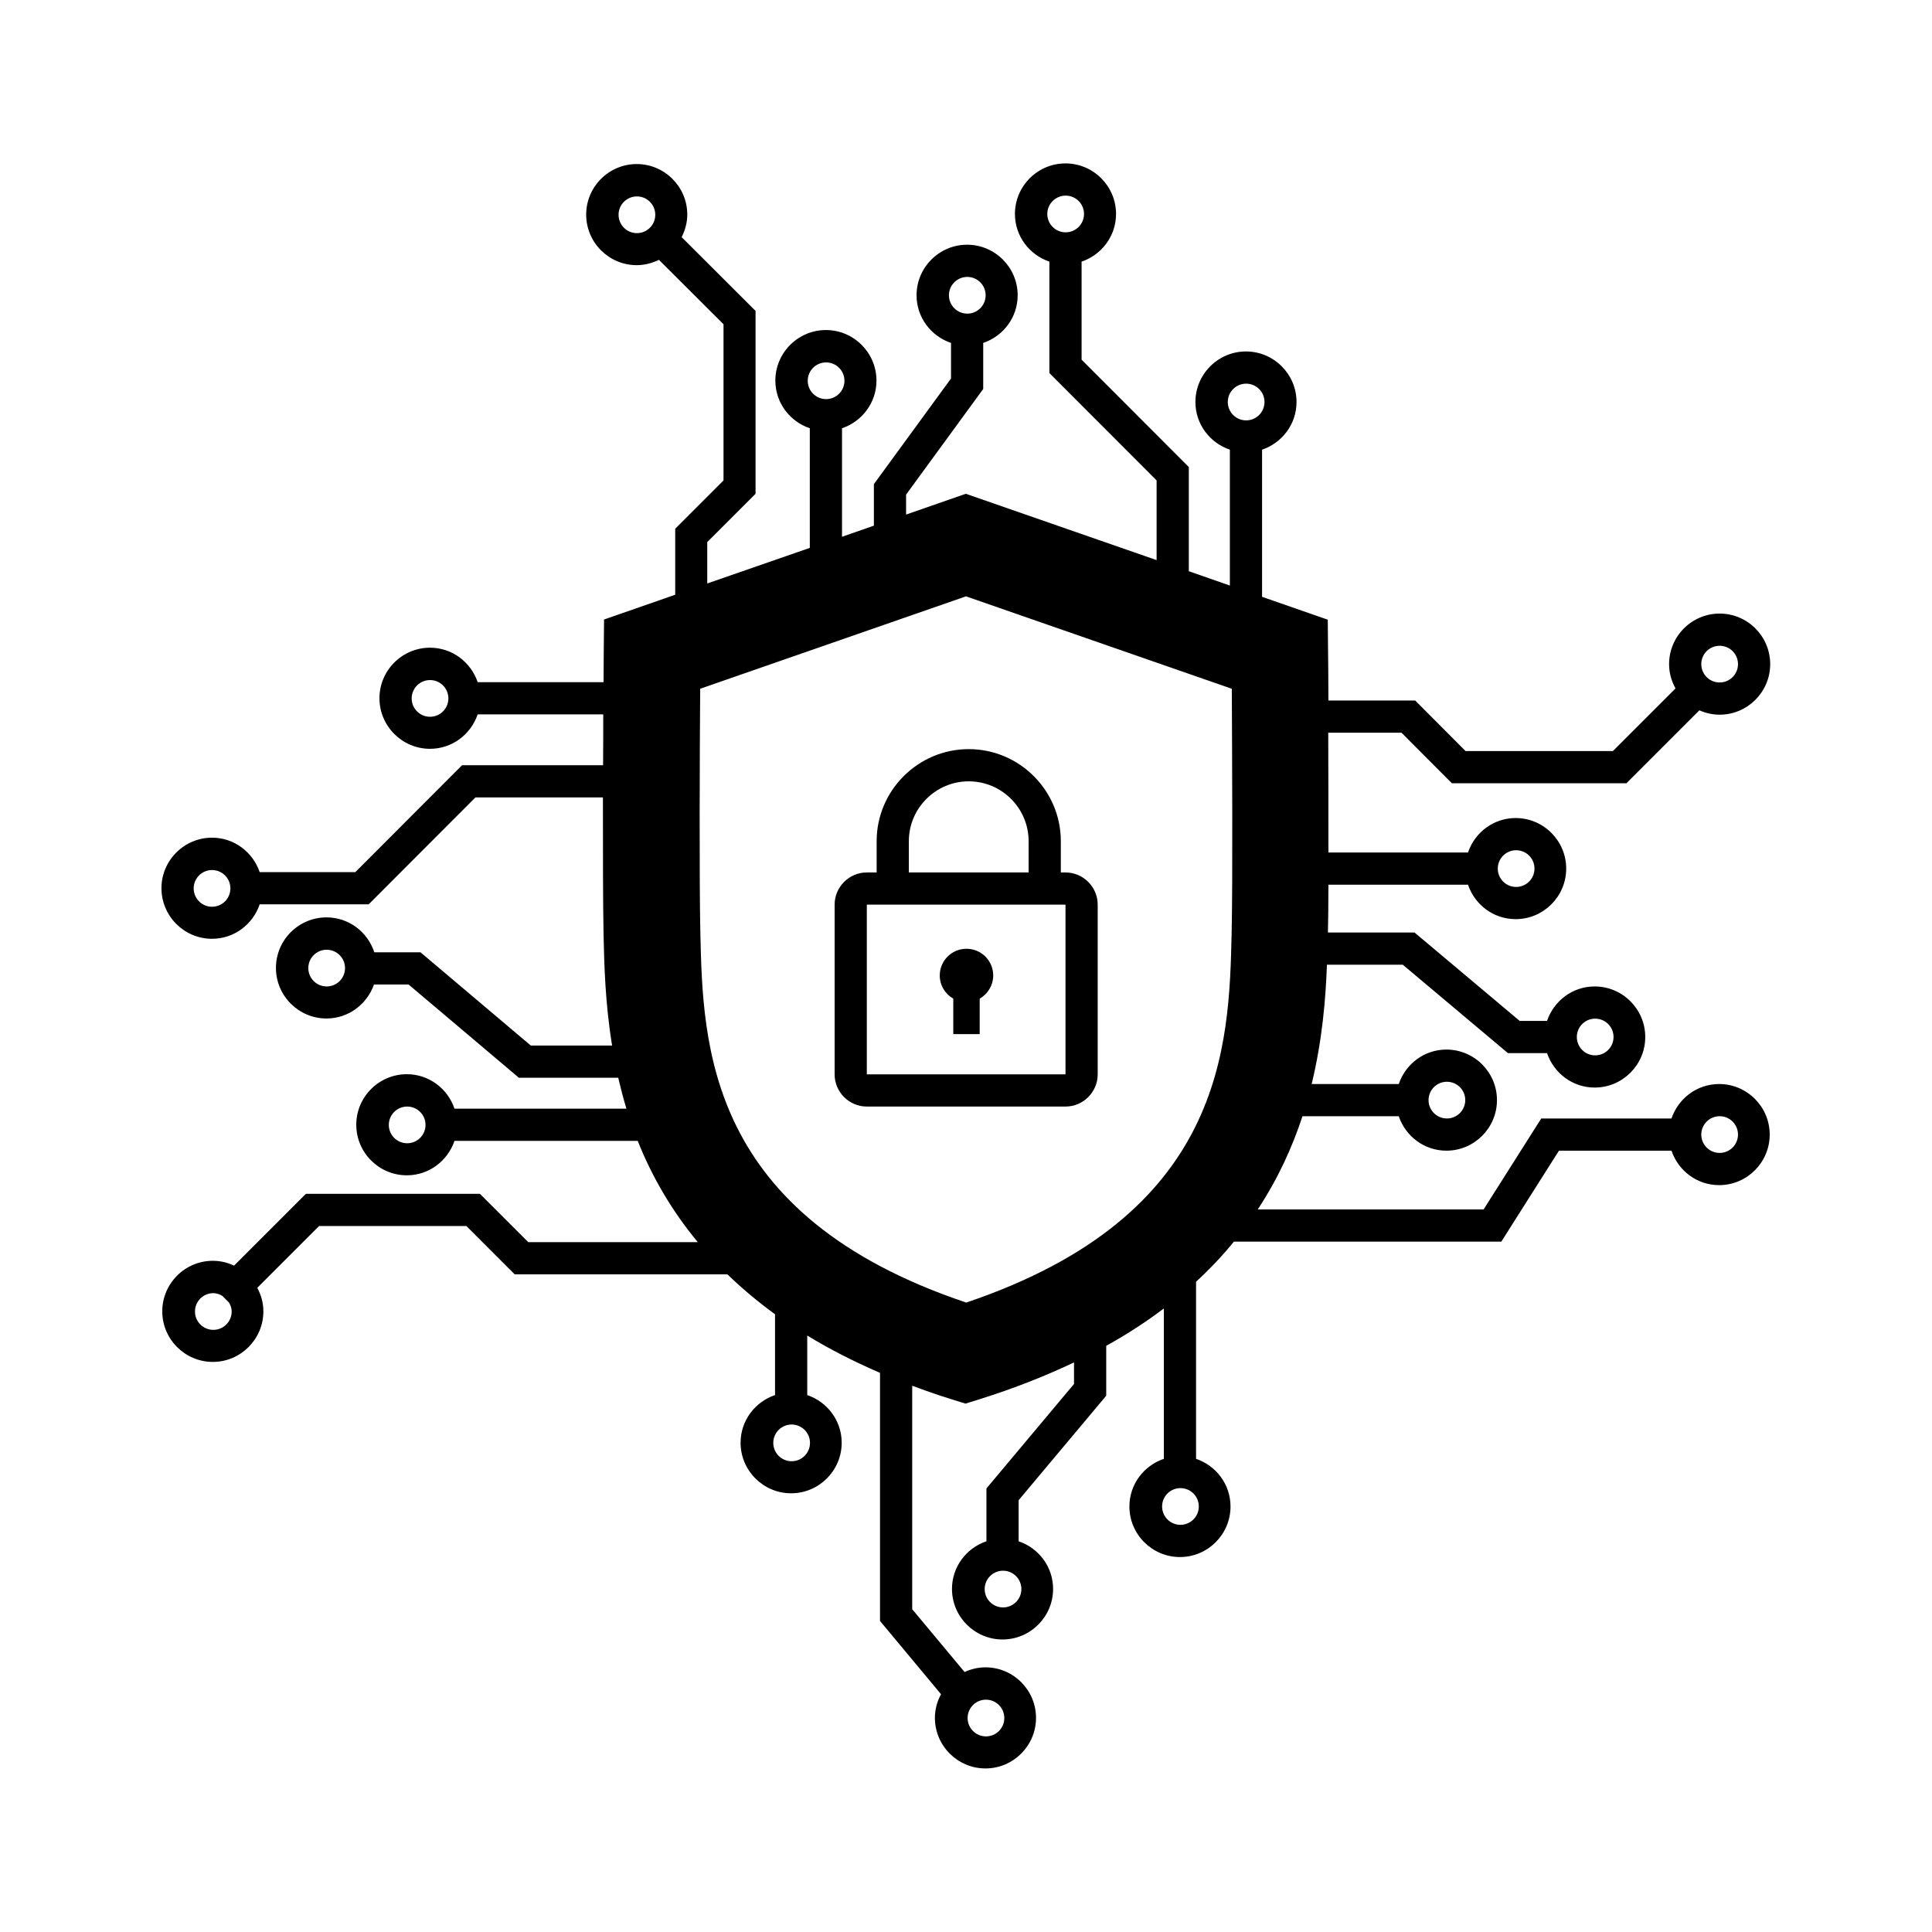 <?xml version="1.0" encoding="UTF-8"?>
<svg id="expanded" xmlns="http://www.w3.org/2000/svg" viewBox="0 0 120 120">
  <defs>
    <style>
      .cls-1 {
        stroke-width: 0px;
      }
    </style>
  </defs>
  <path class="cls-1" d="m66.18,54.19h-.29v-1.94c0-3.15-2.57-5.72-5.72-5.72s-5.72,2.57-5.72,5.72v1.94h-.61c-1.1,0-2,.9-2,2v10.54c0,1.1.9,2,2,2h12.34c1.1,0,2-.9,2-2v-10.54c0-1.1-.9-2-2-2Zm-9.73-1.94c0-2.05,1.67-3.72,3.72-3.72s3.72,1.67,3.72,3.72v1.94h-7.44v-1.94Zm9.73,14.48h-12.34v-10.54h12.34v10.54Z"/>
  <path class="cls-1" d="m59.21,62.03v2.2h1.64v-2.2c.5-.29.84-.83.84-1.44,0-.92-.74-1.66-1.66-1.66s-1.66.74-1.66,1.66c0,.62.34,1.15.84,1.44Z"/>
  <path class="cls-1" d="m90.21,48.65h10.81l4.53-4.53c.39.17.81.27,1.26.27,1.73,0,3.14-1.41,3.14-3.14s-1.41-3.14-3.14-3.14-3.14,1.41-3.14,3.14c0,.55.15,1.06.4,1.51l-3.89,3.89h-9.15l-3.13-3.14h-5.39c0-1.63-.02-2.75-.02-2.9l-.02-2.12-4.08-1.42v-9.14c1.24-.42,2.14-1.58,2.14-2.96,0-1.73-1.41-3.14-3.14-3.14s-3.14,1.41-3.14,3.14c0,1.38.9,2.54,2.14,2.96v8.44l-2.55-.89v-6.47l-6.66-6.67v-6.09c1.24-.42,2.14-1.58,2.14-2.96,0-1.73-1.41-3.14-3.14-3.14s-3.14,1.41-3.14,3.14c0,1.38.9,2.54,2.14,2.96v6.92l6.66,6.67v4.95l-11.85-4.12-3.71,1.29v-1.24l4.79-6.56v-2.86c1.24-.42,2.14-1.58,2.14-2.96,0-1.73-1.41-3.14-3.14-3.14s-3.14,1.41-3.14,3.14c0,1.38.9,2.54,2.14,2.96v2.21l-4.79,6.56v2.58l-1.98.69v-6.74c1.24-.42,2.14-1.58,2.14-2.96,0-1.73-1.41-3.14-3.14-3.14s-3.14,1.41-3.14,3.14c0,1.38.9,2.54,2.14,2.96v7.43l-6.37,2.21v-2.57l3-3v-11.36l-4.59-4.58c.21-.42.35-.9.35-1.4,0-1.73-1.41-3.14-3.14-3.14s-3.14,1.41-3.14,3.14,1.41,3.14,3.14,3.14c.5,0,.96-.13,1.38-.33l4.01,4v9.7l-3,3v4.1l-4.42,1.54-.02,2.12c0,.11,0,.77-.01,1.77h-7.82c-.42-1.24-1.58-2.14-2.96-2.14-1.73,0-3.14,1.41-3.14,3.14s1.41,3.14,3.14,3.14c1.38,0,2.54-.9,2.96-2.14h7.8c0,.96,0,2.03-.01,3.16h-8.76l-6.63,6.64h-5.94c-.42-1.24-1.58-2.14-2.96-2.14-1.73,0-3.14,1.41-3.14,3.14s1.41,3.14,3.14,3.14c1.38,0,2.54-.9,2.96-2.14h6.77l6.63-6.64h7.92c0,3.29,0,6.67.04,8.53.04,1.86.1,4.25.53,6.88h-5.05l-6.85-5.79h-2.87c-.41-1.26-1.58-2.17-2.97-2.17-1.73,0-3.14,1.41-3.14,3.14s1.41,3.14,3.14,3.14c1.37,0,2.52-.89,2.95-2.11h2.15l6.85,5.79h6.17c.15.63.31,1.27.51,1.92h-10.68c-.42-1.24-1.58-2.14-2.96-2.14-1.73,0-3.14,1.41-3.14,3.14s1.41,3.14,3.14,3.14c1.38,0,2.54-.9,2.96-2.14h11.38c.84,2.11,2.04,4.25,3.73,6.29h-10.53l-3-3h-10.81l-4.46,4.46c-.4-.19-.85-.3-1.32-.3-1.73,0-3.14,1.41-3.14,3.14s1.41,3.14,3.14,3.14,3.14-1.41,3.14-3.14c0-.53-.14-1.02-.38-1.46l3.84-3.84h9.15l3,3h13.21c.88.85,1.86,1.68,2.96,2.48v5.02c-1.24.42-2.14,1.58-2.14,2.96,0,1.73,1.41,3.14,3.14,3.14s3.14-1.41,3.14-3.14c0-1.38-.9-2.54-2.14-2.96v-3.7c1.35.83,2.86,1.6,4.52,2.32v15.41l3.79,4.55c-.24.44-.38.94-.38,1.47,0,1.73,1.41,3.14,3.14,3.14s3.14-1.41,3.14-3.14-1.41-3.14-3.14-3.14c-.46,0-.9.11-1.3.29l-3.25-3.9v-13.88c.78.29,1.57.57,2.41.83l.9.28.9-.28c2.16-.68,4.1-1.45,5.84-2.28v1.34l-5.44,6.49v3.28c-1.24.42-2.14,1.58-2.14,2.96,0,1.73,1.41,3.14,3.14,3.14s3.14-1.41,3.14-3.14c0-1.38-.9-2.54-2.14-2.96v-2.55l5.44-6.49v-3.1c1.32-.73,2.51-1.51,3.58-2.32v9.34c-1.24.42-2.14,1.58-2.14,2.96,0,1.73,1.41,3.14,3.14,3.14s3.14-1.41,3.14-3.14c0-1.38-.9-2.54-2.14-2.96v-11c.88-.81,1.66-1.64,2.35-2.49h16.61l3.58-5.65h6.99c.42,1.24,1.58,2.14,2.96,2.14,1.73,0,3.14-1.41,3.14-3.14s-1.41-3.14-3.14-3.14c-1.38,0-2.54.9-2.96,2.14h-8.09l-3.58,5.65h-14.03c1.26-1.91,2.15-3.87,2.78-5.79h5.98c.42,1.24,1.58,2.14,2.96,2.14,1.73,0,3.14-1.41,3.14-3.14s-1.41-3.14-3.14-3.14c-1.38,0-2.54.9-2.96,2.14h-5.41c.66-2.72.87-5.28.95-7.41h4.71l6.53,5.49h2.43c.42,1.24,1.58,2.14,2.96,2.14,1.73,0,3.14-1.41,3.14-3.14s-1.41-3.14-3.14-3.14c-1.38,0-2.54.9-2.96,2.14h-1.7l-6.53-5.49h-5.38c.02-.78.03-1.81.03-2.97h8.67c.42,1.24,1.58,2.14,2.96,2.14,1.73,0,3.14-1.41,3.14-3.14s-1.41-3.14-3.14-3.14c-1.38,0-2.54.9-2.96,2.14h-8.67c0-2.44,0-5.17-.01-7.44h4.55l3.13,3.14Zm16.6-8.54c.63,0,1.14.51,1.14,1.14s-.51,1.14-1.14,1.14-1.14-.51-1.14-1.14.51-1.14,1.14-1.14Zm-29.41-16.28c.63,0,1.14.51,1.14,1.14s-.51,1.14-1.14,1.14-1.14-.51-1.14-1.14.51-1.14,1.14-1.14Zm-11.21-11.68c.63,0,1.14.51,1.14,1.14s-.51,1.14-1.14,1.14-1.14-.51-1.14-1.14.51-1.14,1.14-1.14Zm-6.11,5.05c.63,0,1.14.51,1.14,1.14s-.51,1.14-1.14,1.14-1.14-.51-1.14-1.14.51-1.14,1.14-1.14Zm-8.77,5.31c.63,0,1.14.51,1.14,1.14s-.51,1.14-1.14,1.14-1.14-.51-1.14-1.14.51-1.14,1.14-1.14Zm-12.89-9.17c0-.63.51-1.14,1.14-1.14s1.14.51,1.14,1.14-.51,1.14-1.14,1.14-1.14-.51-1.14-1.14Zm-11.71,31.18c-.63,0-1.14-.51-1.14-1.14s.51-1.14,1.14-1.14,1.14.51,1.14,1.14-.51,1.14-1.14,1.14Zm-13.54,11.8c-.63,0-1.14-.51-1.14-1.14s.51-1.14,1.14-1.14,1.14.51,1.14,1.14-.51,1.14-1.14,1.14Zm7.12,4.95c-.63,0-1.14-.51-1.14-1.14s.51-1.14,1.14-1.14,1.14.51,1.14,1.14-.51,1.14-1.14,1.14Zm5,9.74c-.63,0-1.14-.51-1.14-1.14s.51-1.14,1.14-1.14,1.14.51,1.14,1.14-.51,1.14-1.14,1.14Zm-12.04,11.59c-.63,0-1.14-.51-1.14-1.14s.51-1.14,1.14-1.14c.21,0,.39.07.56.17l.41.41c.1.17.17.35.17.56,0,.63-.51,1.14-1.14,1.14Zm35.92,8.16c-.63,0-1.14-.51-1.14-1.14s.51-1.14,1.14-1.14,1.14.51,1.14,1.14-.51,1.14-1.14,1.14Zm13.21,15.95c0,.63-.51,1.14-1.14,1.14s-1.14-.51-1.14-1.14.51-1.14,1.14-1.14,1.14.51,1.14,1.14Zm-.08-6.87c-.63,0-1.14-.51-1.14-1.14s.51-1.14,1.14-1.14,1.14.51,1.14,1.14-.51,1.14-1.14,1.14Zm11.02-5.13c-.63,0-1.14-.51-1.14-1.14s.51-1.14,1.14-1.14,1.14.51,1.14,1.14-.51,1.14-1.14,1.14Zm33.49-25.38c.63,0,1.14.51,1.14,1.14s-.51,1.14-1.14,1.14-1.14-.51-1.14-1.14.51-1.14,1.14-1.14Zm-16.94-2.14c.63,0,1.14.51,1.14,1.14s-.51,1.14-1.14,1.14-1.14-.51-1.14-1.14.51-1.14,1.14-1.14Zm9.21-3.92c.63,0,1.14.51,1.14,1.14s-.51,1.14-1.14,1.14-1.14-.51-1.14-1.14.51-1.14,1.14-1.14Zm-4.91-10.46c.63,0,1.14.51,1.14,1.14s-.51,1.14-1.14,1.14-1.14-.51-1.14-1.14.51-1.14,1.14-1.14Zm-34.17,28.09c-16.09-5.41-16.34-15.95-16.5-22.96-.07-3.2-.04-11.3-.01-15.16l16.51-5.74,16.51,5.74c.02,3.87.06,11.97-.01,15.16-.16,7.02-.41,17.55-16.5,22.97Z"/>
</svg>
